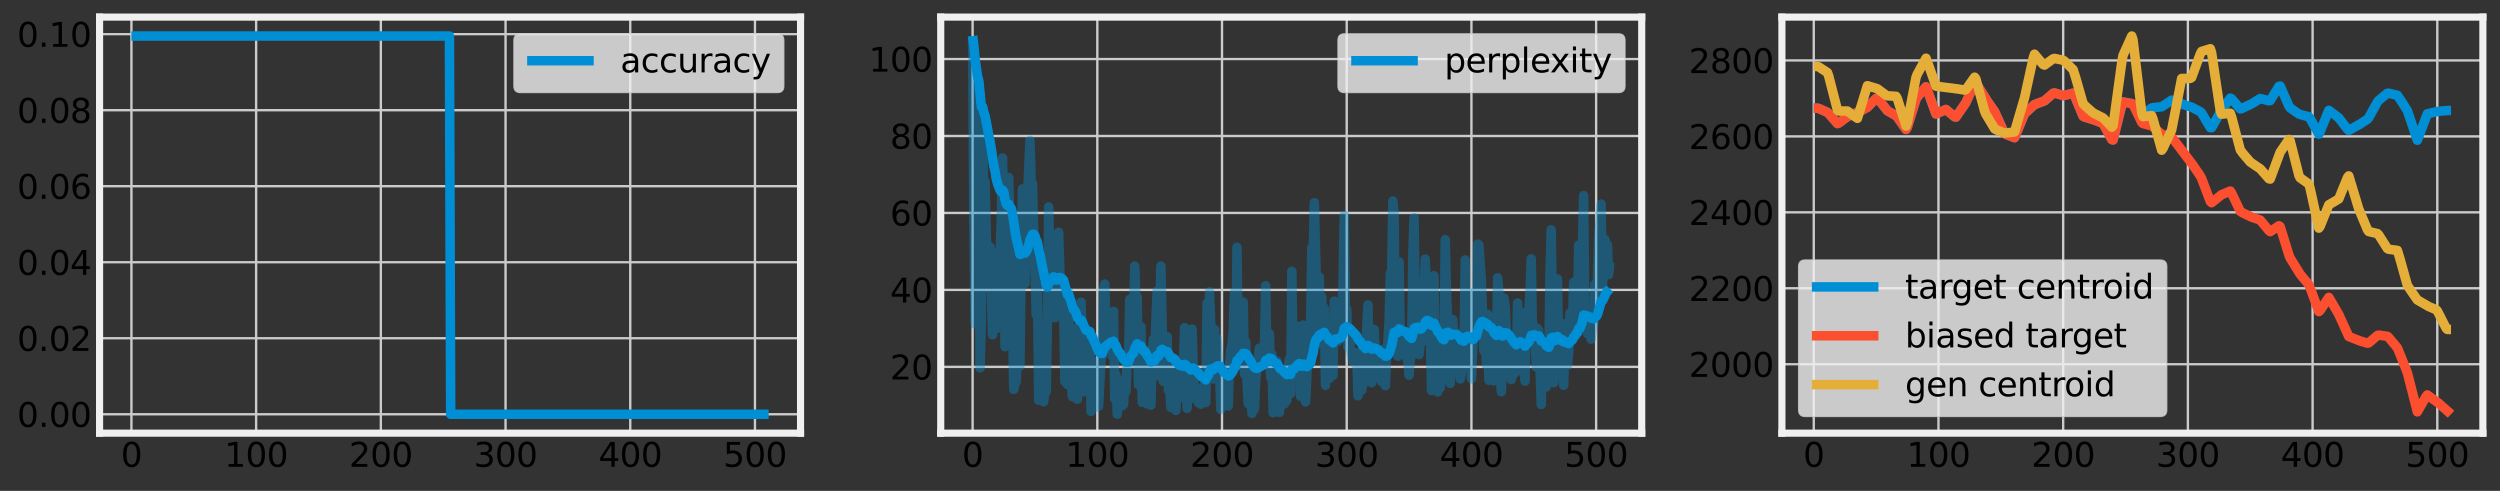 <?xml version="1.0" encoding="utf-8" standalone="no"?>
<!DOCTYPE svg PUBLIC "-//W3C//DTD SVG 1.1//EN"
  "http://www.w3.org/Graphics/SVG/1.1/DTD/svg11.dtd">
<svg xmlns:xlink="http://www.w3.org/1999/xlink" width="1051.312pt" height="206.409pt" viewBox="0 0 1051.312 206.409" xmlns="http://www.w3.org/2000/svg" version="1.1">
 <rect x="0" y="0" width="1051.312" height="206.409" fill="#333333" stroke="none"/>
 <defs>
  <style type="text/css">*{stroke-linejoin: round; stroke-linecap: butt}</style>
 </defs>
 <g id="figure_1">
  <g id="patch_1">
   <path d="M 0 206.409 
L 1051.312 206.409 
L 1051.312 0 
L 0 0 
L 0 206.409 
z
" style="fill: none"/>
  </g>
  <g id="axes_1">
   <g id="patch_2">
    <path d="M 41.872 182.16 
L 336.648 182.16 
L 336.648 7.2 
L 41.872 7.2 
L 41.872 182.16 
z
" style="fill: none"/>
   </g>
   <g id="matplotlib.axis_1">
    <g id="xtick_1">
     <g id="line2d_1">
      <path d="M 55.271 182.16 
L 55.271 7.2 
" clip-path="url(#p84004142cd)" style="fill: none; stroke: #cbcbcb"/>
     </g>
     <g id="line2d_2"/>
     <g id="text_1">
      <!-- 0 -->
      <g transform="translate(50.817 196.298) scale(0.14 -0.14)">
       <defs>
        <path id="DejaVuSans-30" d="M 2034 4250 
Q 1547 4250 1301 3770 
Q 1056 3291 1056 2328 
Q 1056 1369 1301 889 
Q 1547 409 2034 409 
Q 2525 409 2770 889 
Q 3016 1369 3016 2328 
Q 3016 3291 2770 3770 
Q 2525 4250 2034 4250 
z
M 2034 4750 
Q 2819 4750 3233 4129 
Q 3647 3509 3647 2328 
Q 3647 1150 3233 529 
Q 2819 -91 2034 -91 
Q 1250 -91 836 529 
Q 422 1150 422 2328 
Q 422 3509 836 4129 
Q 1250 4750 2034 4750 
z
" transform="scale(0.016)"/>
       </defs>
       <use xlink:href="#DejaVuSans-30"/>
      </g>
     </g>
    </g>
    <g id="xtick_2">
     <g id="line2d_3">
      <path d="M 107.713 182.16 
L 107.713 7.2 
" clip-path="url(#p84004142cd)" style="fill: none; stroke: #cbcbcb"/>
     </g>
     <g id="line2d_4"/>
     <g id="text_2">
      <!-- 100 -->
      <g transform="translate(94.352 196.298) scale(0.14 -0.14)">
       <defs>
        <path id="DejaVuSans-31" d="M 794 531 
L 1825 531 
L 1825 4091 
L 703 3866 
L 703 4441 
L 1819 4666 
L 2450 4666 
L 2450 531 
L 3481 531 
L 3481 0 
L 794 0 
L 794 531 
z
" transform="scale(0.016)"/>
       </defs>
       <use xlink:href="#DejaVuSans-31"/>
       <use xlink:href="#DejaVuSans-30" x="63.623"/>
       <use xlink:href="#DejaVuSans-30" x="127.246"/>
      </g>
     </g>
    </g>
    <g id="xtick_3">
     <g id="line2d_5">
      <path d="M 160.155 182.16 
L 160.155 7.2 
" clip-path="url(#p84004142cd)" style="fill: none; stroke: #cbcbcb"/>
     </g>
     <g id="line2d_6"/>
     <g id="text_3">
      <!-- 200 -->
      <g transform="translate(146.794 196.298) scale(0.14 -0.14)">
       <defs>
        <path id="DejaVuSans-32" d="M 1228 531 
L 3431 531 
L 3431 0 
L 469 0 
L 469 531 
Q 828 903 1448 1529 
Q 2069 2156 2228 2338 
Q 2531 2678 2651 2914 
Q 2772 3150 2772 3378 
Q 2772 3750 2511 3984 
Q 2250 4219 1831 4219 
Q 1534 4219 1204 4116 
Q 875 4013 500 3803 
L 500 4441 
Q 881 4594 1212 4672 
Q 1544 4750 1819 4750 
Q 2544 4750 2975 4387 
Q 3406 4025 3406 3419 
Q 3406 3131 3298 2873 
Q 3191 2616 2906 2266 
Q 2828 2175 2409 1742 
Q 1991 1309 1228 531 
z
" transform="scale(0.016)"/>
       </defs>
       <use xlink:href="#DejaVuSans-32"/>
       <use xlink:href="#DejaVuSans-30" x="63.623"/>
       <use xlink:href="#DejaVuSans-30" x="127.246"/>
      </g>
     </g>
    </g>
    <g id="xtick_4">
     <g id="line2d_7">
      <path d="M 212.597 182.16 
L 212.597 7.2 
" clip-path="url(#p84004142cd)" style="fill: none; stroke: #cbcbcb"/>
     </g>
     <g id="line2d_8"/>
     <g id="text_4">
      <!-- 300 -->
      <g transform="translate(199.236 196.298) scale(0.14 -0.14)">
       <defs>
        <path id="DejaVuSans-33" d="M 2597 2516 
Q 3050 2419 3304 2112 
Q 3559 1806 3559 1356 
Q 3559 666 3084 287 
Q 2609 -91 1734 -91 
Q 1441 -91 1130 -33 
Q 819 25 488 141 
L 488 750 
Q 750 597 1062 519 
Q 1375 441 1716 441 
Q 2309 441 2620 675 
Q 2931 909 2931 1356 
Q 2931 1769 2642 2001 
Q 2353 2234 1838 2234 
L 1294 2234 
L 1294 2753 
L 1863 2753 
Q 2328 2753 2575 2939 
Q 2822 3125 2822 3475 
Q 2822 3834 2567 4026 
Q 2313 4219 1838 4219 
Q 1578 4219 1281 4162 
Q 984 4106 628 3988 
L 628 4550 
Q 988 4650 1302 4700 
Q 1616 4750 1894 4750 
Q 2613 4750 3031 4423 
Q 3450 4097 3450 3541 
Q 3450 3153 3228 2886 
Q 3006 2619 2597 2516 
z
" transform="scale(0.016)"/>
       </defs>
       <use xlink:href="#DejaVuSans-33"/>
       <use xlink:href="#DejaVuSans-30" x="63.623"/>
       <use xlink:href="#DejaVuSans-30" x="127.246"/>
      </g>
     </g>
    </g>
    <g id="xtick_5">
     <g id="line2d_9">
      <path d="M 265.039 182.16 
L 265.039 7.2 
" clip-path="url(#p84004142cd)" style="fill: none; stroke: #cbcbcb"/>
     </g>
     <g id="line2d_10"/>
     <g id="text_5">
      <!-- 400 -->
      <g transform="translate(251.678 196.298) scale(0.14 -0.14)">
       <defs>
        <path id="DejaVuSans-34" d="M 2419 4116 
L 825 1625 
L 2419 1625 
L 2419 4116 
z
M 2253 4666 
L 3047 4666 
L 3047 1625 
L 3713 1625 
L 3713 1100 
L 3047 1100 
L 3047 0 
L 2419 0 
L 2419 1100 
L 313 1100 
L 313 1709 
L 2253 4666 
z
" transform="scale(0.016)"/>
       </defs>
       <use xlink:href="#DejaVuSans-34"/>
       <use xlink:href="#DejaVuSans-30" x="63.623"/>
       <use xlink:href="#DejaVuSans-30" x="127.246"/>
      </g>
     </g>
    </g>
    <g id="xtick_6">
     <g id="line2d_11">
      <path d="M 317.481 182.16 
L 317.481 7.2 
" clip-path="url(#p84004142cd)" style="fill: none; stroke: #cbcbcb"/>
     </g>
     <g id="line2d_12"/>
     <g id="text_6">
      <!-- 500 -->
      <g transform="translate(304.12 196.298) scale(0.14 -0.14)">
       <defs>
        <path id="DejaVuSans-35" d="M 691 4666 
L 3169 4666 
L 3169 4134 
L 1269 4134 
L 1269 2991 
Q 1406 3038 1543 3061 
Q 1681 3084 1819 3084 
Q 2600 3084 3056 2656 
Q 3513 2228 3513 1497 
Q 3513 744 3044 326 
Q 2575 -91 1722 -91 
Q 1428 -91 1123 -41 
Q 819 9 494 109 
L 494 744 
Q 775 591 1075 516 
Q 1375 441 1709 441 
Q 2250 441 2565 725 
Q 2881 1009 2881 1497 
Q 2881 1984 2565 2268 
Q 2250 2553 1709 2553 
Q 1456 2553 1204 2497 
Q 953 2441 691 2322 
L 691 4666 
z
" transform="scale(0.016)"/>
       </defs>
       <use xlink:href="#DejaVuSans-35"/>
       <use xlink:href="#DejaVuSans-30" x="63.623"/>
       <use xlink:href="#DejaVuSans-30" x="127.246"/>
      </g>
     </g>
    </g>
   </g>
   <g id="matplotlib.axis_2">
    <g id="ytick_1">
     <g id="line2d_13">
      <path d="M 41.872 174.207 
L 336.648 174.207 
" clip-path="url(#p84004142cd)" style="fill: none; stroke: #cbcbcb"/>
     </g>
     <g id="line2d_14"/>
     <g id="text_7">
      <!-- 0.00 -->
      <g transform="translate(7.2 179.526) scale(0.14 -0.14)">
       <defs>
        <path id="DejaVuSans-2e" d="M 684 794 
L 1344 794 
L 1344 0 
L 684 0 
L 684 794 
z
" transform="scale(0.016)"/>
       </defs>
       <use xlink:href="#DejaVuSans-30"/>
       <use xlink:href="#DejaVuSans-2e" x="63.623"/>
       <use xlink:href="#DejaVuSans-30" x="95.41"/>
       <use xlink:href="#DejaVuSans-30" x="159.033"/>
      </g>
     </g>
    </g>
    <g id="ytick_2">
     <g id="line2d_15">
      <path d="M 41.872 142.24 
L 336.648 142.24 
" clip-path="url(#p84004142cd)" style="fill: none; stroke: #cbcbcb"/>
     </g>
     <g id="line2d_16"/>
     <g id="text_8">
      <!-- 0.02 -->
      <g transform="translate(7.2 147.559) scale(0.14 -0.14)">
       <use xlink:href="#DejaVuSans-30"/>
       <use xlink:href="#DejaVuSans-2e" x="63.623"/>
       <use xlink:href="#DejaVuSans-30" x="95.41"/>
       <use xlink:href="#DejaVuSans-32" x="159.033"/>
      </g>
     </g>
    </g>
    <g id="ytick_3">
     <g id="line2d_17">
      <path d="M 41.872 110.272 
L 336.648 110.272 
" clip-path="url(#p84004142cd)" style="fill: none; stroke: #cbcbcb"/>
     </g>
     <g id="line2d_18"/>
     <g id="text_9">
      <!-- 0.04 -->
      <g transform="translate(7.2 115.591) scale(0.14 -0.14)">
       <use xlink:href="#DejaVuSans-30"/>
       <use xlink:href="#DejaVuSans-2e" x="63.623"/>
       <use xlink:href="#DejaVuSans-30" x="95.41"/>
       <use xlink:href="#DejaVuSans-34" x="159.033"/>
      </g>
     </g>
    </g>
    <g id="ytick_4">
     <g id="line2d_19">
      <path d="M 41.872 78.304 
L 336.648 78.304 
" clip-path="url(#p84004142cd)" style="fill: none; stroke: #cbcbcb"/>
     </g>
     <g id="line2d_20"/>
     <g id="text_10">
      <!-- 0.06 -->
      <g transform="translate(7.2 83.623) scale(0.14 -0.14)">
       <defs>
        <path id="DejaVuSans-36" d="M 2113 2584 
Q 1688 2584 1439 2293 
Q 1191 2003 1191 1497 
Q 1191 994 1439 701 
Q 1688 409 2113 409 
Q 2538 409 2786 701 
Q 3034 994 3034 1497 
Q 3034 2003 2786 2293 
Q 2538 2584 2113 2584 
z
M 3366 4563 
L 3366 3988 
Q 3128 4100 2886 4159 
Q 2644 4219 2406 4219 
Q 1781 4219 1451 3797 
Q 1122 3375 1075 2522 
Q 1259 2794 1537 2939 
Q 1816 3084 2150 3084 
Q 2853 3084 3261 2657 
Q 3669 2231 3669 1497 
Q 3669 778 3244 343 
Q 2819 -91 2113 -91 
Q 1303 -91 875 529 
Q 447 1150 447 2328 
Q 447 3434 972 4092 
Q 1497 4750 2381 4750 
Q 2619 4750 2861 4703 
Q 3103 4656 3366 4563 
z
" transform="scale(0.016)"/>
       </defs>
       <use xlink:href="#DejaVuSans-30"/>
       <use xlink:href="#DejaVuSans-2e" x="63.623"/>
       <use xlink:href="#DejaVuSans-30" x="95.41"/>
       <use xlink:href="#DejaVuSans-36" x="159.033"/>
      </g>
     </g>
    </g>
    <g id="ytick_5">
     <g id="line2d_21">
      <path d="M 41.872 46.337 
L 336.648 46.337 
" clip-path="url(#p84004142cd)" style="fill: none; stroke: #cbcbcb"/>
     </g>
     <g id="line2d_22"/>
     <g id="text_11">
      <!-- 0.08 -->
      <g transform="translate(7.2 51.656) scale(0.14 -0.14)">
       <defs>
        <path id="DejaVuSans-38" d="M 2034 2216 
Q 1584 2216 1326 1975 
Q 1069 1734 1069 1313 
Q 1069 891 1326 650 
Q 1584 409 2034 409 
Q 2484 409 2743 651 
Q 3003 894 3003 1313 
Q 3003 1734 2745 1975 
Q 2488 2216 2034 2216 
z
M 1403 2484 
Q 997 2584 770 2862 
Q 544 3141 544 3541 
Q 544 4100 942 4425 
Q 1341 4750 2034 4750 
Q 2731 4750 3128 4425 
Q 3525 4100 3525 3541 
Q 3525 3141 3298 2862 
Q 3072 2584 2669 2484 
Q 3125 2378 3379 2068 
Q 3634 1759 3634 1313 
Q 3634 634 3220 271 
Q 2806 -91 2034 -91 
Q 1263 -91 848 271 
Q 434 634 434 1313 
Q 434 1759 690 2068 
Q 947 2378 1403 2484 
z
M 1172 3481 
Q 1172 3119 1398 2916 
Q 1625 2713 2034 2713 
Q 2441 2713 2670 2916 
Q 2900 3119 2900 3481 
Q 2900 3844 2670 4047 
Q 2441 4250 2034 4250 
Q 1625 4250 1398 4047 
Q 1172 3844 1172 3481 
z
" transform="scale(0.016)"/>
       </defs>
       <use xlink:href="#DejaVuSans-30"/>
       <use xlink:href="#DejaVuSans-2e" x="63.623"/>
       <use xlink:href="#DejaVuSans-30" x="95.41"/>
       <use xlink:href="#DejaVuSans-38" x="159.033"/>
      </g>
     </g>
    </g>
    <g id="ytick_6">
     <g id="line2d_23">
      <path d="M 41.872 14.369 
L 336.648 14.369 
" clip-path="url(#p84004142cd)" style="fill: none; stroke: #cbcbcb"/>
     </g>
     <g id="line2d_24"/>
     <g id="text_12">
      <!-- 0.10 -->
      <g transform="translate(7.2 19.688) scale(0.14 -0.14)">
       <use xlink:href="#DejaVuSans-30"/>
       <use xlink:href="#DejaVuSans-2e" x="63.623"/>
       <use xlink:href="#DejaVuSans-31" x="95.41"/>
       <use xlink:href="#DejaVuSans-30" x="159.033"/>
      </g>
     </g>
    </g>
   </g>
   <g id="line2d_25">
    <path d="M 55.271 15.153 
L 188.998 15.153 
L 189.522 174.207 
L 323.249 174.207 
L 323.249 174.207 
" clip-path="url(#p84004142cd)" style="fill: none; stroke: #008fd5; stroke-width: 4"/>
   </g>
   <g id="patch_3">
    <path d="M 41.872 182.16 
L 41.872 7.2 
" style="fill: none; stroke: #f0f0f0; stroke-width: 3; stroke-linejoin: miter; stroke-linecap: square"/>
   </g>
   <g id="patch_4">
    <path d="M 336.648 182.16 
L 336.648 7.2 
" style="fill: none; stroke: #f0f0f0; stroke-width: 3; stroke-linejoin: miter; stroke-linecap: square"/>
   </g>
   <g id="patch_5">
    <path d="M 41.872 182.16 
L 336.648 182.16 
" style="fill: none; stroke: #f0f0f0; stroke-width: 3; stroke-linejoin: miter; stroke-linecap: square"/>
   </g>
   <g id="patch_6">
    <path d="M 41.872 7.2 
L 336.648 7.2 
" style="fill: none; stroke: #f0f0f0; stroke-width: 3; stroke-linejoin: miter; stroke-linecap: square"/>
   </g>
   <g id="legend_1">
    <g id="patch_7">
     <path d="M 218.882 38.949 
L 326.848 38.949 
Q 329.648 38.949 329.648 36.149 
L 329.648 17 
Q 329.648 14.2 326.848 14.2 
L 218.882 14.2 
Q 216.082 14.2 216.082 17 
L 216.082 36.149 
Q 216.082 38.949 218.882 38.949 
z
" style="fill: #f0f0f0; opacity: 0.8; stroke: #cccccc; stroke-width: 0.5; stroke-linejoin: miter"/>
    </g>
    <g id="line2d_26">
     <path d="M 221.682 25.538 
L 235.682 25.538 
L 249.682 25.538 
" style="fill: none; stroke: #008fd5; stroke-width: 4"/>
    </g>
    <g id="text_13">
     <!-- accuracy -->
     <g transform="translate(260.882 30.438) scale(0.14 -0.14)">
      <defs>
       <path id="DejaVuSans-61" d="M 2194 1759 
Q 1497 1759 1228 1600 
Q 959 1441 959 1056 
Q 959 750 1161 570 
Q 1363 391 1709 391 
Q 2188 391 2477 730 
Q 2766 1069 2766 1631 
L 2766 1759 
L 2194 1759 
z
M 3341 1997 
L 3341 0 
L 2766 0 
L 2766 531 
Q 2569 213 2275 61 
Q 1981 -91 1556 -91 
Q 1019 -91 701 211 
Q 384 513 384 1019 
Q 384 1609 779 1909 
Q 1175 2209 1959 2209 
L 2766 2209 
L 2766 2266 
Q 2766 2663 2505 2880 
Q 2244 3097 1772 3097 
Q 1472 3097 1187 3025 
Q 903 2953 641 2809 
L 641 3341 
Q 956 3463 1253 3523 
Q 1550 3584 1831 3584 
Q 2591 3584 2966 3190 
Q 3341 2797 3341 1997 
z
" transform="scale(0.016)"/>
       <path id="DejaVuSans-63" d="M 3122 3366 
L 3122 2828 
Q 2878 2963 2633 3030 
Q 2388 3097 2138 3097 
Q 1578 3097 1268 2742 
Q 959 2388 959 1747 
Q 959 1106 1268 751 
Q 1578 397 2138 397 
Q 2388 397 2633 464 
Q 2878 531 3122 666 
L 3122 134 
Q 2881 22 2623 -34 
Q 2366 -91 2075 -91 
Q 1284 -91 818 406 
Q 353 903 353 1747 
Q 353 2603 823 3093 
Q 1294 3584 2113 3584 
Q 2378 3584 2631 3529 
Q 2884 3475 3122 3366 
z
" transform="scale(0.016)"/>
       <path id="DejaVuSans-75" d="M 544 1381 
L 544 3500 
L 1119 3500 
L 1119 1403 
Q 1119 906 1312 657 
Q 1506 409 1894 409 
Q 2359 409 2629 706 
Q 2900 1003 2900 1516 
L 2900 3500 
L 3475 3500 
L 3475 0 
L 2900 0 
L 2900 538 
Q 2691 219 2414 64 
Q 2138 -91 1772 -91 
Q 1169 -91 856 284 
Q 544 659 544 1381 
z
M 1991 3584 
L 1991 3584 
z
" transform="scale(0.016)"/>
       <path id="DejaVuSans-72" d="M 2631 2963 
Q 2534 3019 2420 3045 
Q 2306 3072 2169 3072 
Q 1681 3072 1420 2755 
Q 1159 2438 1159 1844 
L 1159 0 
L 581 0 
L 581 3500 
L 1159 3500 
L 1159 2956 
Q 1341 3275 1631 3429 
Q 1922 3584 2338 3584 
Q 2397 3584 2469 3576 
Q 2541 3569 2628 3553 
L 2631 2963 
z
" transform="scale(0.016)"/>
       <path id="DejaVuSans-79" d="M 2059 -325 
Q 1816 -950 1584 -1140 
Q 1353 -1331 966 -1331 
L 506 -1331 
L 506 -850 
L 844 -850 
Q 1081 -850 1212 -737 
Q 1344 -625 1503 -206 
L 1606 56 
L 191 3500 
L 800 3500 
L 1894 763 
L 2988 3500 
L 3597 3500 
L 2059 -325 
z
" transform="scale(0.016)"/>
      </defs>
      <use xlink:href="#DejaVuSans-61"/>
      <use xlink:href="#DejaVuSans-63" x="61.279"/>
      <use xlink:href="#DejaVuSans-63" x="116.26"/>
      <use xlink:href="#DejaVuSans-75" x="171.24"/>
      <use xlink:href="#DejaVuSans-72" x="234.619"/>
      <use xlink:href="#DejaVuSans-61" x="275.732"/>
      <use xlink:href="#DejaVuSans-63" x="337.012"/>
      <use xlink:href="#DejaVuSans-79" x="391.992"/>
     </g>
    </g>
   </g>
  </g>
  <g id="axes_2">
   <g id="patch_8">
    <path d="M 395.604 182.16 
L 690.38 182.16 
L 690.38 7.2 
L 395.604 7.2 
L 395.604 182.16 
z
" style="fill: none"/>
   </g>
   <g id="matplotlib.axis_3">
    <g id="xtick_7">
     <g id="line2d_27">
      <path d="M 409.003 182.16 
L 409.003 7.2 
" clip-path="url(#pd3a7d3ebd9)" style="fill: none; stroke: #cbcbcb"/>
     </g>
     <g id="line2d_28"/>
     <g id="text_14">
      <!-- 0 -->
      <g transform="translate(404.549 196.298) scale(0.14 -0.14)">
       <use xlink:href="#DejaVuSans-30"/>
      </g>
     </g>
    </g>
    <g id="xtick_8">
     <g id="line2d_29">
      <path d="M 461.445 182.16 
L 461.445 7.2 
" clip-path="url(#pd3a7d3ebd9)" style="fill: none; stroke: #cbcbcb"/>
     </g>
     <g id="line2d_30"/>
     <g id="text_15">
      <!-- 100 -->
      <g transform="translate(448.083 196.298) scale(0.14 -0.14)">
       <use xlink:href="#DejaVuSans-31"/>
       <use xlink:href="#DejaVuSans-30" x="63.623"/>
       <use xlink:href="#DejaVuSans-30" x="127.246"/>
      </g>
     </g>
    </g>
    <g id="xtick_9">
     <g id="line2d_31">
      <path d="M 513.887 182.16 
L 513.887 7.2 
" clip-path="url(#pd3a7d3ebd9)" style="fill: none; stroke: #cbcbcb"/>
     </g>
     <g id="line2d_32"/>
     <g id="text_16">
      <!-- 200 -->
      <g transform="translate(500.525 196.298) scale(0.14 -0.14)">
       <use xlink:href="#DejaVuSans-32"/>
       <use xlink:href="#DejaVuSans-30" x="63.623"/>
       <use xlink:href="#DejaVuSans-30" x="127.246"/>
      </g>
     </g>
    </g>
    <g id="xtick_10">
     <g id="line2d_33">
      <path d="M 566.329 182.16 
L 566.329 7.2 
" clip-path="url(#pd3a7d3ebd9)" style="fill: none; stroke: #cbcbcb"/>
     </g>
     <g id="line2d_34"/>
     <g id="text_17">
      <!-- 300 -->
      <g transform="translate(552.967 196.298) scale(0.14 -0.14)">
       <use xlink:href="#DejaVuSans-33"/>
       <use xlink:href="#DejaVuSans-30" x="63.623"/>
       <use xlink:href="#DejaVuSans-30" x="127.246"/>
      </g>
     </g>
    </g>
    <g id="xtick_11">
     <g id="line2d_35">
      <path d="M 618.771 182.16 
L 618.771 7.2 
" clip-path="url(#pd3a7d3ebd9)" style="fill: none; stroke: #cbcbcb"/>
     </g>
     <g id="line2d_36"/>
     <g id="text_18">
      <!-- 400 -->
      <g transform="translate(605.409 196.298) scale(0.14 -0.14)">
       <use xlink:href="#DejaVuSans-34"/>
       <use xlink:href="#DejaVuSans-30" x="63.623"/>
       <use xlink:href="#DejaVuSans-30" x="127.246"/>
      </g>
     </g>
    </g>
    <g id="xtick_12">
     <g id="line2d_37">
      <path d="M 671.213 182.16 
L 671.213 7.2 
" clip-path="url(#pd3a7d3ebd9)" style="fill: none; stroke: #cbcbcb"/>
     </g>
     <g id="line2d_38"/>
     <g id="text_19">
      <!-- 500 -->
      <g transform="translate(657.851 196.298) scale(0.14 -0.14)">
       <use xlink:href="#DejaVuSans-35"/>
       <use xlink:href="#DejaVuSans-30" x="63.623"/>
       <use xlink:href="#DejaVuSans-30" x="127.246"/>
      </g>
     </g>
    </g>
   </g>
   <g id="matplotlib.axis_4">
    <g id="ytick_7">
     <g id="line2d_39">
      <path d="M 395.604 154.269 
L 690.38 154.269 
" clip-path="url(#pd3a7d3ebd9)" style="fill: none; stroke: #cbcbcb"/>
     </g>
     <g id="line2d_40"/>
     <g id="text_20">
      <!-- 20 -->
      <g transform="translate(374.289 159.588) scale(0.14 -0.14)">
       <use xlink:href="#DejaVuSans-32"/>
       <use xlink:href="#DejaVuSans-30" x="63.623"/>
      </g>
     </g>
    </g>
    <g id="ytick_8">
     <g id="line2d_41">
      <path d="M 395.604 121.909 
L 690.38 121.909 
" clip-path="url(#pd3a7d3ebd9)" style="fill: none; stroke: #cbcbcb"/>
     </g>
     <g id="line2d_42"/>
     <g id="text_21">
      <!-- 40 -->
      <g transform="translate(374.289 127.228) scale(0.14 -0.14)">
       <use xlink:href="#DejaVuSans-34"/>
       <use xlink:href="#DejaVuSans-30" x="63.623"/>
      </g>
     </g>
    </g>
    <g id="ytick_9">
     <g id="line2d_43">
      <path d="M 395.604 89.549 
L 690.38 89.549 
" clip-path="url(#pd3a7d3ebd9)" style="fill: none; stroke: #cbcbcb"/>
     </g>
     <g id="line2d_44"/>
     <g id="text_22">
      <!-- 60 -->
      <g transform="translate(374.289 94.868) scale(0.14 -0.14)">
       <use xlink:href="#DejaVuSans-36"/>
       <use xlink:href="#DejaVuSans-30" x="63.623"/>
      </g>
     </g>
    </g>
    <g id="ytick_10">
     <g id="line2d_45">
      <path d="M 395.604 57.189 
L 690.38 57.189 
" clip-path="url(#pd3a7d3ebd9)" style="fill: none; stroke: #cbcbcb"/>
     </g>
     <g id="line2d_46"/>
     <g id="text_23">
      <!-- 80 -->
      <g transform="translate(374.289 62.508) scale(0.14 -0.14)">
       <use xlink:href="#DejaVuSans-38"/>
       <use xlink:href="#DejaVuSans-30" x="63.623"/>
      </g>
     </g>
    </g>
    <g id="ytick_11">
     <g id="line2d_47">
      <path d="M 395.604 24.829 
L 690.38 24.829 
" clip-path="url(#pd3a7d3ebd9)" style="fill: none; stroke: #cbcbcb"/>
     </g>
     <g id="line2d_48"/>
     <g id="text_24">
      <!-- 100 -->
      <g transform="translate(365.381 30.148) scale(0.14 -0.14)">
       <use xlink:href="#DejaVuSans-31"/>
       <use xlink:href="#DejaVuSans-30" x="63.623"/>
       <use xlink:href="#DejaVuSans-30" x="127.246"/>
      </g>
     </g>
    </g>
   </g>
   <g id="line2d_49">
    <path d="M 409.003 15.153 
L 409.527 94.91 
L 410.051 136.239 
L 410.576 95.571 
L 411.1 100.496 
L 411.625 71.548 
L 412.149 154.681 
L 412.674 135.205 
L 413.198 45.317 
L 413.722 92.483 
L 414.247 76.476 
L 414.771 99.445 
L 415.296 109.029 
L 415.82 115.018 
L 416.344 103.823 
L 417.393 140.79 
L 417.918 130.855 
L 418.442 113.494 
L 418.967 138.245 
L 419.491 113.659 
L 420.015 105.762 
L 420.54 106.431 
L 421.064 92.472 
L 421.589 66.466 
L 422.113 93.257 
L 422.637 145.803 
L 424.211 74.671 
L 424.735 107.36 
L 425.26 101.42 
L 426.308 163.76 
L 426.833 161.075 
L 427.357 160.534 
L 427.882 140.996 
L 428.406 148.698 
L 428.931 153.91 
L 429.455 104.034 
L 429.979 79.442 
L 430.504 111.489 
L 431.028 119.201 
L 431.553 95.604 
L 433.126 59.037 
L 433.65 77.081 
L 434.175 77.041 
L 434.699 96.945 
L 435.224 112.598 
L 435.748 132.525 
L 436.272 119.818 
L 436.797 168.257 
L 437.321 143.879 
L 437.846 158.664 
L 438.37 162.246 
L 438.895 168.969 
L 439.419 163.962 
L 439.943 164.729 
L 440.468 135.628 
L 440.992 87.028 
L 441.517 109.755 
L 442.041 101.434 
L 442.565 104.059 
L 443.09 105.284 
L 443.614 133.59 
L 444.139 127.138 
L 444.663 117.432 
L 445.188 97.662 
L 445.712 114.949 
L 446.236 121.052 
L 447.285 129.003 
L 447.81 160.42 
L 448.334 157.342 
L 448.858 161.668 
L 449.383 122.831 
L 449.907 152.278 
L 450.432 158.241 
L 450.956 166.819 
L 451.481 155.782 
L 452.005 138.206 
L 453.054 167.877 
L 453.578 149.697 
L 454.103 147.613 
L 454.627 127.081 
L 455.152 148.154 
L 455.676 164.759 
L 456.2 157.496 
L 456.725 160.84 
L 457.249 139.114 
L 457.774 146.145 
L 458.298 141.891 
L 458.822 173.007 
L 459.347 151.472 
L 459.871 166.572 
L 460.396 166.27 
L 461.445 171.115 
L 461.969 170.818 
L 463.018 151.446 
L 463.542 149.144 
L 464.067 121.576 
L 464.591 119.454 
L 465.116 139.652 
L 465.64 135.598 
L 466.164 135.46 
L 466.689 142.477 
L 467.213 131.75 
L 467.738 149.842 
L 468.262 130.973 
L 468.786 167.773 
L 469.311 157.633 
L 469.835 174.207 
L 470.36 165.982 
L 470.884 162.145 
L 471.409 160.573 
L 471.933 170.638 
L 472.457 170.116 
L 472.982 159.532 
L 473.506 164.67 
L 474.031 150.066 
L 474.555 153.845 
L 475.079 125.972 
L 475.604 125.585 
L 476.128 136.859 
L 476.653 138.688 
L 477.177 111.901 
L 477.702 125.709 
L 478.226 125.012 
L 478.75 161.85 
L 479.275 154.672 
L 479.799 137.414 
L 480.324 169.221 
L 480.848 166.33 
L 481.373 147.167 
L 481.897 164.631 
L 482.421 169.862 
L 482.946 163.089 
L 483.47 169.826 
L 483.995 170.411 
L 484.519 149.399 
L 485.043 142.661 
L 485.568 154.262 
L 486.092 134.184 
L 486.617 122.342 
L 487.141 158.087 
L 488.19 111.925 
L 489.239 160.387 
L 489.763 146.559 
L 490.288 159.415 
L 490.812 141.585 
L 491.337 164.043 
L 491.861 162.778 
L 492.385 171.335 
L 492.91 150.73 
L 493.434 157.126 
L 493.959 155.903 
L 494.483 172.598 
L 495.007 158.536 
L 495.532 167.503 
L 496.056 162.829 
L 496.581 155.668 
L 497.105 157.805 
L 497.63 155.465 
L 498.154 137.786 
L 498.678 158.36 
L 499.203 171.681 
L 499.727 159.035 
L 500.252 161.731 
L 500.776 167.561 
L 501.3 138.371 
L 501.825 155.715 
L 502.349 166.606 
L 502.874 164.437 
L 503.398 164.817 
L 503.923 169.259 
L 504.447 168.983 
L 504.971 169.988 
L 505.496 167.229 
L 506.02 162.436 
L 506.545 167.48 
L 507.069 169.264 
L 507.594 127.442 
L 508.118 154.114 
L 508.642 122.698 
L 509.167 136.95 
L 509.691 156.411 
L 510.216 159.364 
L 510.74 138.519 
L 511.264 154.123 
L 511.789 142.364 
L 512.313 150.985 
L 512.838 154.484 
L 513.362 172.122 
L 513.887 169.5 
L 514.411 168.639 
L 514.935 167.472 
L 515.46 160.228 
L 515.984 167.864 
L 516.509 170.697 
L 517.033 153.345 
L 517.558 147.229 
L 518.082 145.04 
L 518.606 139.537 
L 519.131 122.914 
L 519.655 153.039 
L 520.18 103.974 
L 520.704 147.964 
L 521.228 131.363 
L 521.753 138.23 
L 522.277 146.707 
L 522.802 127.011 
L 523.326 157.299 
L 523.851 143.745 
L 524.375 159.132 
L 524.899 169.679 
L 525.424 168.123 
L 525.948 164.685 
L 526.473 173.877 
L 526.997 167.601 
L 527.521 172.107 
L 528.046 159.756 
L 529.619 146.425 
L 530.144 150.78 
L 530.668 147.598 
L 531.192 147.982 
L 531.717 147.311 
L 532.241 120.144 
L 532.766 151.063 
L 533.29 142.857 
L 533.815 140.387 
L 534.339 158.695 
L 534.863 148.979 
L 535.388 173.571 
L 535.912 156.837 
L 536.437 164.641 
L 536.961 151.842 
L 537.485 168.529 
L 538.01 173.437 
L 538.534 167.045 
L 539.059 158.225 
L 539.583 165.307 
L 540.108 169.821 
L 540.632 164.038 
L 541.156 168.465 
L 541.681 154.56 
L 542.205 150.939 
L 542.73 165.481 
L 543.254 114.11 
L 543.779 152.01 
L 544.303 154.596 
L 545.352 137.139 
L 545.876 141.639 
L 546.401 147.847 
L 546.925 166.664 
L 547.449 162.452 
L 547.974 136.691 
L 549.023 168.98 
L 549.547 158.699 
L 550.072 139.563 
L 550.596 151.535 
L 551.12 140.12 
L 551.645 104.159 
L 552.169 113.49 
L 552.694 85.217 
L 553.742 125.437 
L 554.267 138.223 
L 554.791 116.492 
L 555.316 144.533 
L 555.84 124.787 
L 556.365 141.817 
L 556.889 129.562 
L 557.413 162.042 
L 557.938 149.115 
L 558.462 159.016 
L 558.987 159.174 
L 559.511 148.249 
L 560.036 146.749 
L 560.56 157.854 
L 561.084 126.632 
L 561.609 128.285 
L 562.133 141.849 
L 562.658 143.539 
L 563.182 133.163 
L 563.706 141.346 
L 564.231 132.701 
L 564.755 120.032 
L 565.28 90.602 
L 565.804 132.455 
L 566.329 130.141 
L 566.853 145.962 
L 567.377 142.641 
L 568.426 149.88 
L 568.951 152.21 
L 569.475 152.139 
L 570 152.202 
L 570.524 148.322 
L 571.048 166.441 
L 572.097 149.999 
L 572.622 164.109 
L 573.146 161.476 
L 573.67 152.131 
L 574.195 159.844 
L 574.719 138.906 
L 575.244 128.217 
L 575.768 150.211 
L 576.293 156.783 
L 576.817 160.951 
L 577.341 145.273 
L 577.866 138.519 
L 578.39 149.029 
L 578.915 150.644 
L 579.439 156.724 
L 579.963 152.3 
L 580.488 159.141 
L 581.012 160.479 
L 581.537 146.907 
L 582.061 159.709 
L 582.586 162.173 
L 583.11 148.911 
L 583.634 143.969 
L 584.159 134.69 
L 584.683 114.803 
L 585.208 115.931 
L 585.732 84.537 
L 586.257 90.025 
L 586.781 140.905 
L 587.305 128.873 
L 587.83 149.8 
L 588.354 110.168 
L 588.879 142.431 
L 589.403 144.768 
L 589.927 144.941 
L 590.452 141.836 
L 590.976 143.287 
L 591.501 150.457 
L 592.025 151.868 
L 592.55 157.79 
L 593.074 151.096 
L 593.598 149.114 
L 594.123 107.209 
L 594.647 91.545 
L 595.172 130.999 
L 595.696 139.665 
L 596.221 132.083 
L 596.745 149.117 
L 597.269 144.115 
L 598.318 123.394 
L 598.843 123.322 
L 599.367 108.974 
L 599.891 125.094 
L 600.416 132.934 
L 600.94 144.039 
L 601.465 138.625 
L 601.989 164.228 
L 603.038 115.93 
L 603.562 157.481 
L 604.611 164.806 
L 605.136 142.71 
L 605.66 163.099 
L 606.184 156.935 
L 606.709 159.632 
L 607.233 148.564 
L 607.758 100.79 
L 608.282 123.349 
L 609.855 161.211 
L 610.38 137.971 
L 610.904 134.316 
L 611.429 142.402 
L 611.953 139.798 
L 612.478 142.031 
L 613.002 147.531 
L 613.526 150.31 
L 614.051 159.349 
L 614.575 156.736 
L 615.1 144.489 
L 615.624 149.504 
L 616.148 109.289 
L 616.673 144.053 
L 617.197 131.973 
L 617.722 143.564 
L 618.246 145.981 
L 618.771 159.257 
L 620.344 122.567 
L 620.868 138.201 
L 621.393 102.668 
L 621.917 103.062 
L 622.966 118.39 
L 624.015 147.549 
L 624.539 133.652 
L 625.064 153.464 
L 625.588 132.227 
L 626.112 159.925 
L 626.637 140.551 
L 627.161 138.062 
L 627.686 158.869 
L 628.21 160.19 
L 629.259 149.994 
L 629.783 116.808 
L 630.308 122.757 
L 630.832 152.864 
L 631.357 164.757 
L 631.881 149.011 
L 632.405 125.318 
L 632.93 128.614 
L 633.454 140.087 
L 634.503 150.95 
L 635.552 159.635 
L 636.076 156.883 
L 636.601 157.231 
L 637.125 156.71 
L 637.65 154.797 
L 638.174 127.434 
L 638.699 146.659 
L 639.223 133.416 
L 639.747 149.537 
L 640.272 148.88 
L 640.796 155.298 
L 641.321 160.252 
L 641.845 130.976 
L 642.369 136.779 
L 642.894 131.369 
L 643.418 122.31 
L 643.943 108.882 
L 644.467 142.459 
L 644.992 136.754 
L 645.516 140.614 
L 646.04 154.352 
L 646.565 138.174 
L 647.089 139.093 
L 648.138 170.086 
L 648.663 144.917 
L 649.187 149.987 
L 650.236 162.757 
L 650.76 153.224 
L 651.285 152.506 
L 651.809 114.731 
L 652.333 96.639 
L 652.858 136.12 
L 653.382 160.956 
L 653.907 152.529 
L 654.956 117.285 
L 655.48 149.675 
L 656.529 157.129 
L 657.053 136.012 
L 657.578 162.028 
L 658.102 140.706 
L 659.151 153.7 
L 659.675 148.219 
L 660.2 131.632 
L 660.724 131.683 
L 661.249 136.77 
L 661.773 118.632 
L 662.297 133.693 
L 662.822 120.076 
L 663.346 134.132 
L 663.871 103.116 
L 664.395 138.014 
L 664.92 112.574 
L 665.444 103.306 
L 665.968 82.235 
L 666.493 136.295 
L 667.017 132.413 
L 667.542 140.242 
L 668.066 134.34 
L 668.59 136.923 
L 669.115 142.642 
L 669.639 136.616 
L 670.164 136.564 
L 670.688 119.647 
L 671.213 128.165 
L 671.737 117.947 
L 672.261 100.392 
L 672.786 93.814 
L 673.31 85.81 
L 673.835 122.781 
L 674.359 107.122 
L 674.884 100.744 
L 675.408 105.506 
L 675.932 102.907 
L 676.457 115.503 
L 676.981 110.269 
L 676.981 110.269 
" clip-path="url(#pd3a7d3ebd9)" style="fill: none; stroke: #008fd5; stroke-opacity: 0.4; stroke-width: 4"/>
   </g>
   <g id="line2d_50">
    <path d="M 409.003 15.153 
L 409.527 19.141 
L 410.051 24.996 
L 411.1 32.123 
L 411.625 34.094 
L 412.674 44.878 
L 413.198 44.9 
L 413.722 47.279 
L 414.247 48.739 
L 415.296 54.162 
L 415.82 57.204 
L 416.344 59.535 
L 416.869 62.669 
L 417.918 69.789 
L 418.442 71.975 
L 418.967 75.288 
L 419.491 77.207 
L 420.54 80.024 
L 421.064 80.647 
L 421.589 79.938 
L 422.113 80.604 
L 422.637 83.864 
L 423.162 85.824 
L 423.686 86.468 
L 424.211 85.878 
L 424.735 86.952 
L 425.26 87.676 
L 425.784 89.915 
L 426.833 96.981 
L 427.357 100.158 
L 428.406 104.525 
L 428.931 106.994 
L 429.455 106.846 
L 429.979 105.476 
L 430.504 105.777 
L 431.028 106.448 
L 431.553 105.906 
L 432.077 104.791 
L 432.601 103.087 
L 433.126 100.885 
L 434.175 98.562 
L 434.699 98.481 
L 435.224 99.187 
L 435.748 100.854 
L 436.272 101.802 
L 436.797 105.125 
L 437.321 107.062 
L 439.943 119.909 
L 440.468 120.695 
L 440.992 119.012 
L 441.517 118.549 
L 442.565 117.012 
L 443.09 116.425 
L 443.614 117.283 
L 444.139 117.776 
L 444.663 117.759 
L 445.188 116.754 
L 445.712 116.664 
L 446.236 116.883 
L 446.761 117.293 
L 447.285 117.878 
L 448.858 123.862 
L 449.383 123.81 
L 450.432 126.884 
L 450.956 128.881 
L 451.481 130.226 
L 452.005 130.625 
L 452.529 131.681 
L 453.054 133.491 
L 454.103 134.967 
L 454.627 134.573 
L 455.152 135.252 
L 455.676 136.727 
L 456.725 138.919 
L 457.249 138.929 
L 457.774 139.29 
L 458.298 139.42 
L 458.822 141.099 
L 459.347 141.618 
L 461.969 147.773 
L 462.493 148.467 
L 463.018 148.616 
L 463.542 148.643 
L 464.591 145.898 
L 465.116 145.585 
L 466.164 144.605 
L 466.689 144.498 
L 467.213 143.861 
L 467.738 144.16 
L 468.262 143.501 
L 468.786 144.714 
L 469.311 145.36 
L 469.835 146.802 
L 470.36 147.761 
L 471.409 149.085 
L 472.457 151.161 
L 472.982 151.579 
L 473.506 152.234 
L 474.031 152.125 
L 474.555 152.211 
L 475.604 149.634 
L 476.653 148.479 
L 477.177 146.651 
L 478.226 144.574 
L 478.75 145.438 
L 479.275 145.899 
L 479.799 145.475 
L 480.848 147.646 
L 481.373 147.622 
L 481.897 148.472 
L 482.421 149.542 
L 482.946 150.219 
L 483.995 152.16 
L 484.519 152.022 
L 485.043 151.554 
L 485.568 151.689 
L 486.092 150.814 
L 486.617 149.391 
L 487.141 149.825 
L 487.666 149.169 
L 488.19 147.307 
L 488.714 146.891 
L 489.239 147.566 
L 489.763 147.515 
L 490.288 148.11 
L 490.812 147.784 
L 492.385 150.408 
L 492.91 150.424 
L 493.959 151.016 
L 494.483 152.095 
L 495.007 152.417 
L 495.532 153.171 
L 496.056 153.654 
L 497.63 154.033 
L 498.154 153.221 
L 498.678 153.478 
L 499.203 154.388 
L 499.727 154.62 
L 500.252 154.976 
L 500.776 155.605 
L 501.3 154.743 
L 501.825 154.792 
L 502.874 155.835 
L 503.398 156.284 
L 504.971 158.158 
L 505.496 158.612 
L 506.02 158.803 
L 507.069 159.738 
L 507.594 158.123 
L 508.118 157.923 
L 508.642 156.162 
L 509.167 155.201 
L 509.691 155.262 
L 510.216 155.467 
L 510.74 154.619 
L 511.264 154.594 
L 511.789 153.983 
L 512.313 153.833 
L 512.838 153.866 
L 513.887 155.515 
L 514.935 156.736 
L 515.46 156.91 
L 516.509 158.12 
L 517.033 157.881 
L 518.082 156.733 
L 518.606 155.873 
L 519.131 154.225 
L 519.655 154.166 
L 520.18 151.656 
L 520.704 151.472 
L 521.228 150.466 
L 521.753 149.855 
L 522.277 149.697 
L 522.802 148.563 
L 523.326 149 
L 523.851 148.737 
L 524.375 149.257 
L 525.424 151.17 
L 525.948 151.846 
L 526.473 152.947 
L 527.521 154.601 
L 528.046 154.859 
L 528.57 154.894 
L 529.095 154.734 
L 529.619 154.319 
L 530.144 154.142 
L 531.717 153.212 
L 532.241 151.559 
L 532.766 151.534 
L 533.815 150.565 
L 534.339 150.971 
L 534.863 150.872 
L 535.388 152.006 
L 535.912 152.248 
L 536.437 152.868 
L 536.961 152.816 
L 537.485 153.602 
L 538.01 154.594 
L 538.534 155.216 
L 539.059 155.367 
L 539.583 155.864 
L 540.108 156.562 
L 540.632 156.935 
L 541.156 157.512 
L 541.681 157.364 
L 542.205 157.043 
L 542.73 157.465 
L 543.254 155.297 
L 543.779 155.133 
L 544.303 155.106 
L 544.827 154.626 
L 545.352 153.751 
L 545.876 153.146 
L 546.401 152.881 
L 546.925 153.57 
L 547.449 154.014 
L 547.974 153.148 
L 548.498 153.192 
L 549.023 153.982 
L 549.547 154.218 
L 550.072 153.485 
L 550.596 153.387 
L 551.12 152.724 
L 551.645 150.296 
L 552.169 148.456 
L 552.694 145.294 
L 553.218 143.246 
L 553.742 142.356 
L 554.267 142.149 
L 554.791 140.866 
L 555.316 141.05 
L 555.84 140.237 
L 556.365 140.316 
L 556.889 139.778 
L 557.413 140.891 
L 557.938 141.302 
L 558.987 143.037 
L 560.036 143.47 
L 560.56 144.19 
L 561.609 142.56 
L 562.658 142.576 
L 563.182 142.105 
L 563.706 142.067 
L 564.231 141.599 
L 564.755 140.52 
L 565.28 138.024 
L 566.329 137.366 
L 566.853 137.796 
L 567.377 138.038 
L 567.902 138.453 
L 570.524 141.272 
L 571.048 142.531 
L 571.573 143.324 
L 572.097 143.658 
L 573.146 145.52 
L 573.67 145.851 
L 574.195 146.551 
L 574.719 146.168 
L 575.244 145.271 
L 575.768 145.518 
L 576.293 146.081 
L 576.817 146.825 
L 577.341 146.747 
L 577.866 146.336 
L 578.915 146.679 
L 579.439 147.181 
L 579.963 147.437 
L 581.012 148.645 
L 581.537 148.558 
L 582.586 149.769 
L 583.11 149.726 
L 583.634 149.438 
L 584.159 148.701 
L 585.208 145.452 
L 586.257 139.787 
L 586.781 139.843 
L 587.305 139.294 
L 587.83 139.82 
L 588.354 138.337 
L 589.403 138.853 
L 589.927 139.158 
L 590.976 139.491 
L 592.025 140.631 
L 592.55 141.489 
L 593.598 142.327 
L 594.123 140.571 
L 594.647 138.119 
L 595.172 137.763 
L 595.696 137.858 
L 596.221 137.57 
L 596.745 138.147 
L 597.269 138.445 
L 597.794 138.21 
L 598.843 136.762 
L 599.367 135.372 
L 599.891 134.858 
L 600.416 134.762 
L 600.94 135.226 
L 601.465 135.396 
L 601.989 136.837 
L 602.514 136.984 
L 603.038 135.932 
L 604.087 138.217 
L 604.611 139.546 
L 605.136 139.704 
L 605.66 140.874 
L 606.709 142.575 
L 607.233 142.874 
L 607.758 140.77 
L 608.282 139.899 
L 608.807 139.695 
L 609.331 139.994 
L 609.855 141.055 
L 610.38 140.901 
L 610.904 140.571 
L 611.429 140.663 
L 611.953 140.62 
L 612.478 140.69 
L 613.526 141.496 
L 614.575 143.106 
L 615.1 143.175 
L 615.624 143.492 
L 616.148 141.782 
L 616.673 141.895 
L 617.197 141.399 
L 617.722 141.507 
L 618.246 141.731 
L 618.771 142.607 
L 619.295 142.858 
L 619.819 142.456 
L 620.344 141.462 
L 620.868 141.299 
L 621.917 137.552 
L 622.442 136.24 
L 622.966 135.347 
L 623.49 135.167 
L 624.015 135.786 
L 624.539 135.68 
L 625.064 136.569 
L 625.588 136.352 
L 626.112 137.531 
L 626.637 137.682 
L 627.161 137.701 
L 628.21 139.831 
L 628.735 140.6 
L 629.259 141.07 
L 629.783 139.857 
L 630.308 139.002 
L 630.832 139.695 
L 631.357 140.948 
L 631.881 141.351 
L 632.405 140.549 
L 632.93 139.953 
L 633.454 139.959 
L 633.979 140.241 
L 634.503 140.777 
L 635.028 141.485 
L 636.076 143.117 
L 637.125 144.467 
L 637.65 144.983 
L 638.174 144.106 
L 638.699 144.233 
L 639.223 143.693 
L 640.272 144.23 
L 640.796 144.783 
L 641.321 145.556 
L 641.845 144.827 
L 642.369 144.425 
L 642.894 143.772 
L 643.418 142.699 
L 643.943 141.008 
L 644.467 141.081 
L 644.992 140.865 
L 645.516 140.852 
L 646.04 141.527 
L 647.089 141.246 
L 647.614 141.99 
L 648.138 143.395 
L 648.663 143.471 
L 649.187 143.797 
L 649.711 144.428 
L 650.236 145.345 
L 651.285 146.077 
L 651.809 144.51 
L 652.333 142.116 
L 652.858 141.816 
L 653.382 142.773 
L 653.907 143.261 
L 654.431 142.787 
L 654.956 141.512 
L 655.48 141.92 
L 656.004 142.486 
L 656.529 143.218 
L 657.053 142.858 
L 657.578 143.816 
L 658.102 143.661 
L 658.626 143.824 
L 659.151 144.318 
L 659.675 144.513 
L 660.724 143.26 
L 661.249 142.935 
L 661.773 141.72 
L 662.297 141.319 
L 662.822 140.256 
L 663.346 139.95 
L 663.871 138.108 
L 664.395 138.104 
L 664.92 136.827 
L 665.444 135.151 
L 665.968 132.505 
L 666.493 132.695 
L 667.017 132.681 
L 667.542 133.059 
L 668.066 133.123 
L 668.59 133.313 
L 669.115 133.779 
L 670.164 134.053 
L 670.688 133.333 
L 671.213 133.075 
L 671.737 132.318 
L 672.786 128.877 
L 673.31 126.723 
L 673.835 126.526 
L 674.359 125.556 
L 674.884 124.315 
L 675.932 122.351 
L 676.457 122.009 
L 676.981 121.422 
L 676.981 121.422 
" clip-path="url(#pd3a7d3ebd9)" style="fill: none; stroke: #008fd5; stroke-width: 4"/>
   </g>
   <g id="patch_9">
    <path d="M 395.604 182.16 
L 395.604 7.2 
" style="fill: none; stroke: #f0f0f0; stroke-width: 3; stroke-linejoin: miter; stroke-linecap: square"/>
   </g>
   <g id="patch_10">
    <path d="M 690.38 182.16 
L 690.38 7.2 
" style="fill: none; stroke: #f0f0f0; stroke-width: 3; stroke-linejoin: miter; stroke-linecap: square"/>
   </g>
   <g id="patch_11">
    <path d="M 395.604 182.16 
L 690.38 182.16 
" style="fill: none; stroke: #f0f0f0; stroke-width: 3; stroke-linejoin: miter; stroke-linecap: square"/>
   </g>
   <g id="patch_12">
    <path d="M 395.604 7.2 
L 690.38 7.2 
" style="fill: none; stroke: #f0f0f0; stroke-width: 3; stroke-linejoin: miter; stroke-linecap: square"/>
   </g>
   <g id="legend_2">
    <g id="patch_13">
     <path d="M 565.426 38.949 
L 680.58 38.949 
Q 683.38 38.949 683.38 36.149 
L 683.38 17 
Q 683.38 14.2 680.58 14.2 
L 565.426 14.2 
Q 562.626 14.2 562.626 17 
L 562.626 36.149 
Q 562.626 38.949 565.426 38.949 
z
" style="fill: #f0f0f0; opacity: 0.8; stroke: #cccccc; stroke-width: 0.5; stroke-linejoin: miter"/>
    </g>
    <g id="line2d_51">
     <path d="M 568.226 25.538 
L 582.226 25.538 
L 596.226 25.538 
" style="fill: none; stroke: #008fd5; stroke-width: 4"/>
    </g>
    <g id="text_25">
     <!-- perplexity -->
     <g transform="translate(607.426 30.438) scale(0.14 -0.14)">
      <defs>
       <path id="DejaVuSans-70" d="M 1159 525 
L 1159 -1331 
L 581 -1331 
L 581 3500 
L 1159 3500 
L 1159 2969 
Q 1341 3281 1617 3432 
Q 1894 3584 2278 3584 
Q 2916 3584 3314 3078 
Q 3713 2572 3713 1747 
Q 3713 922 3314 415 
Q 2916 -91 2278 -91 
Q 1894 -91 1617 61 
Q 1341 213 1159 525 
z
M 3116 1747 
Q 3116 2381 2855 2742 
Q 2594 3103 2138 3103 
Q 1681 3103 1420 2742 
Q 1159 2381 1159 1747 
Q 1159 1113 1420 752 
Q 1681 391 2138 391 
Q 2594 391 2855 752 
Q 3116 1113 3116 1747 
z
" transform="scale(0.016)"/>
       <path id="DejaVuSans-65" d="M 3597 1894 
L 3597 1613 
L 953 1613 
Q 991 1019 1311 708 
Q 1631 397 2203 397 
Q 2534 397 2845 478 
Q 3156 559 3463 722 
L 3463 178 
Q 3153 47 2828 -22 
Q 2503 -91 2169 -91 
Q 1331 -91 842 396 
Q 353 884 353 1716 
Q 353 2575 817 3079 
Q 1281 3584 2069 3584 
Q 2775 3584 3186 3129 
Q 3597 2675 3597 1894 
z
M 3022 2063 
Q 3016 2534 2758 2815 
Q 2500 3097 2075 3097 
Q 1594 3097 1305 2825 
Q 1016 2553 972 2059 
L 3022 2063 
z
" transform="scale(0.016)"/>
       <path id="DejaVuSans-6c" d="M 603 4863 
L 1178 4863 
L 1178 0 
L 603 0 
L 603 4863 
z
" transform="scale(0.016)"/>
       <path id="DejaVuSans-78" d="M 3513 3500 
L 2247 1797 
L 3578 0 
L 2900 0 
L 1881 1375 
L 863 0 
L 184 0 
L 1544 1831 
L 300 3500 
L 978 3500 
L 1906 2253 
L 2834 3500 
L 3513 3500 
z
" transform="scale(0.016)"/>
       <path id="DejaVuSans-69" d="M 603 3500 
L 1178 3500 
L 1178 0 
L 603 0 
L 603 3500 
z
M 603 4863 
L 1178 4863 
L 1178 4134 
L 603 4134 
L 603 4863 
z
" transform="scale(0.016)"/>
       <path id="DejaVuSans-74" d="M 1172 4494 
L 1172 3500 
L 2356 3500 
L 2356 3053 
L 1172 3053 
L 1172 1153 
Q 1172 725 1289 603 
Q 1406 481 1766 481 
L 2356 481 
L 2356 0 
L 1766 0 
Q 1100 0 847 248 
Q 594 497 594 1153 
L 594 3053 
L 172 3053 
L 172 3500 
L 594 3500 
L 594 4494 
L 1172 4494 
z
" transform="scale(0.016)"/>
      </defs>
      <use xlink:href="#DejaVuSans-70"/>
      <use xlink:href="#DejaVuSans-65" x="63.477"/>
      <use xlink:href="#DejaVuSans-72" x="125"/>
      <use xlink:href="#DejaVuSans-70" x="166.113"/>
      <use xlink:href="#DejaVuSans-6c" x="229.59"/>
      <use xlink:href="#DejaVuSans-65" x="257.373"/>
      <use xlink:href="#DejaVuSans-78" x="317.146"/>
      <use xlink:href="#DejaVuSans-69" x="376.326"/>
      <use xlink:href="#DejaVuSans-74" x="404.109"/>
      <use xlink:href="#DejaVuSans-79" x="443.318"/>
     </g>
    </g>
   </g>
  </g>
  <g id="axes_3">
   <g id="patch_14">
    <path d="M 749.335 182.16 
L 1044.112 182.16 
L 1044.112 7.2 
L 749.335 7.2 
L 749.335 182.16 
z
" style="fill: none"/>
   </g>
   <g id="matplotlib.axis_5">
    <g id="xtick_13">
     <g id="line2d_52">
      <path d="M 762.734 182.16 
L 762.734 7.2 
" clip-path="url(#pb07c6fa965)" style="fill: none; stroke: #cbcbcb"/>
     </g>
     <g id="line2d_53"/>
     <g id="text_26">
      <!-- 0 -->
      <g transform="translate(758.281 196.298) scale(0.14 -0.14)">
       <use xlink:href="#DejaVuSans-30"/>
      </g>
     </g>
    </g>
    <g id="xtick_14">
     <g id="line2d_54">
      <path d="M 815.176 182.16 
L 815.176 7.2 
" clip-path="url(#pb07c6fa965)" style="fill: none; stroke: #cbcbcb"/>
     </g>
     <g id="line2d_55"/>
     <g id="text_27">
      <!-- 100 -->
      <g transform="translate(801.815 196.298) scale(0.14 -0.14)">
       <use xlink:href="#DejaVuSans-31"/>
       <use xlink:href="#DejaVuSans-30" x="63.623"/>
       <use xlink:href="#DejaVuSans-30" x="127.246"/>
      </g>
     </g>
    </g>
    <g id="xtick_15">
     <g id="line2d_56">
      <path d="M 867.618 182.16 
L 867.618 7.2 
" clip-path="url(#pb07c6fa965)" style="fill: none; stroke: #cbcbcb"/>
     </g>
     <g id="line2d_57"/>
     <g id="text_28">
      <!-- 200 -->
      <g transform="translate(854.257 196.298) scale(0.14 -0.14)">
       <use xlink:href="#DejaVuSans-32"/>
       <use xlink:href="#DejaVuSans-30" x="63.623"/>
       <use xlink:href="#DejaVuSans-30" x="127.246"/>
      </g>
     </g>
    </g>
    <g id="xtick_16">
     <g id="line2d_58">
      <path d="M 920.06 182.16 
L 920.06 7.2 
" clip-path="url(#pb07c6fa965)" style="fill: none; stroke: #cbcbcb"/>
     </g>
     <g id="line2d_59"/>
     <g id="text_29">
      <!-- 300 -->
      <g transform="translate(906.699 196.298) scale(0.14 -0.14)">
       <use xlink:href="#DejaVuSans-33"/>
       <use xlink:href="#DejaVuSans-30" x="63.623"/>
       <use xlink:href="#DejaVuSans-30" x="127.246"/>
      </g>
     </g>
    </g>
    <g id="xtick_17">
     <g id="line2d_60">
      <path d="M 972.502 182.16 
L 972.502 7.2 
" clip-path="url(#pb07c6fa965)" style="fill: none; stroke: #cbcbcb"/>
     </g>
     <g id="line2d_61"/>
     <g id="text_30">
      <!-- 400 -->
      <g transform="translate(959.141 196.298) scale(0.14 -0.14)">
       <use xlink:href="#DejaVuSans-34"/>
       <use xlink:href="#DejaVuSans-30" x="63.623"/>
       <use xlink:href="#DejaVuSans-30" x="127.246"/>
      </g>
     </g>
    </g>
    <g id="xtick_18">
     <g id="line2d_62">
      <path d="M 1024.944 182.16 
L 1024.944 7.2 
" clip-path="url(#pb07c6fa965)" style="fill: none; stroke: #cbcbcb"/>
     </g>
     <g id="line2d_63"/>
     <g id="text_31">
      <!-- 500 -->
      <g transform="translate(1011.583 196.298) scale(0.14 -0.14)">
       <use xlink:href="#DejaVuSans-35"/>
       <use xlink:href="#DejaVuSans-30" x="63.623"/>
       <use xlink:href="#DejaVuSans-30" x="127.246"/>
      </g>
     </g>
    </g>
   </g>
   <g id="matplotlib.axis_6">
    <g id="ytick_12">
     <g id="line2d_64">
      <path d="M 749.335 153.168 
L 1044.112 153.168 
" clip-path="url(#pb07c6fa965)" style="fill: none; stroke: #cbcbcb"/>
     </g>
     <g id="line2d_65"/>
     <g id="text_32">
      <!-- 2000 -->
      <g transform="translate(710.205 158.487) scale(0.14 -0.14)">
       <use xlink:href="#DejaVuSans-32"/>
       <use xlink:href="#DejaVuSans-30" x="63.623"/>
       <use xlink:href="#DejaVuSans-30" x="127.246"/>
       <use xlink:href="#DejaVuSans-30" x="190.869"/>
      </g>
     </g>
    </g>
    <g id="ytick_13">
     <g id="line2d_66">
      <path d="M 749.335 121.231 
L 1044.112 121.231 
" clip-path="url(#pb07c6fa965)" style="fill: none; stroke: #cbcbcb"/>
     </g>
     <g id="line2d_67"/>
     <g id="text_33">
      <!-- 2200 -->
      <g transform="translate(710.205 126.549) scale(0.14 -0.14)">
       <use xlink:href="#DejaVuSans-32"/>
       <use xlink:href="#DejaVuSans-32" x="63.623"/>
       <use xlink:href="#DejaVuSans-30" x="127.246"/>
       <use xlink:href="#DejaVuSans-30" x="190.869"/>
      </g>
     </g>
    </g>
    <g id="ytick_14">
     <g id="line2d_68">
      <path d="M 749.335 89.293 
L 1044.112 89.293 
" clip-path="url(#pb07c6fa965)" style="fill: none; stroke: #cbcbcb"/>
     </g>
     <g id="line2d_69"/>
     <g id="text_34">
      <!-- 2400 -->
      <g transform="translate(710.205 94.612) scale(0.14 -0.14)">
       <use xlink:href="#DejaVuSans-32"/>
       <use xlink:href="#DejaVuSans-34" x="63.623"/>
       <use xlink:href="#DejaVuSans-30" x="127.246"/>
       <use xlink:href="#DejaVuSans-30" x="190.869"/>
      </g>
     </g>
    </g>
    <g id="ytick_15">
     <g id="line2d_70">
      <path d="M 749.335 57.356 
L 1044.112 57.356 
" clip-path="url(#pb07c6fa965)" style="fill: none; stroke: #cbcbcb"/>
     </g>
     <g id="line2d_71"/>
     <g id="text_35">
      <!-- 2600 -->
      <g transform="translate(710.205 62.674) scale(0.14 -0.14)">
       <use xlink:href="#DejaVuSans-32"/>
       <use xlink:href="#DejaVuSans-36" x="63.623"/>
       <use xlink:href="#DejaVuSans-30" x="127.246"/>
       <use xlink:href="#DejaVuSans-30" x="190.869"/>
      </g>
     </g>
    </g>
    <g id="ytick_16">
     <g id="line2d_72">
      <path d="M 749.335 25.418 
L 1044.112 25.418 
" clip-path="url(#pb07c6fa965)" style="fill: none; stroke: #cbcbcb"/>
     </g>
     <g id="line2d_73"/>
     <g id="text_36">
      <!-- 2800 -->
      <g transform="translate(710.205 30.737) scale(0.14 -0.14)">
       <use xlink:href="#DejaVuSans-32"/>
       <use xlink:href="#DejaVuSans-38" x="63.623"/>
       <use xlink:href="#DejaVuSans-30" x="127.246"/>
       <use xlink:href="#DejaVuSans-30" x="190.869"/>
      </g>
     </g>
    </g>
   </g>
   <g id="line2d_74">
    <path d="M 762.734 45.474 
L 764.308 45.474 
L 765.356 45.84 
L 768.503 47.249 
L 769.552 48.34 
L 772.698 51.963 
L 773.223 51.763 
L 776.894 49.026 
L 782.662 46.552 
L 785.284 45.111 
L 788.955 41.387 
L 789.48 41.219 
L 793.675 46.533 
L 797.346 48.68 
L 797.87 49.224 
L 801.541 54.414 
L 802.066 53.526 
L 805.737 41.68 
L 806.261 40.839 
L 809.932 36.518 
L 810.981 39.254 
L 814.127 47.922 
L 818.323 46.051 
L 821.994 49.124 
L 822.518 49.228 
L 826.714 43.149 
L 830.385 34.945 
L 830.909 34.851 
L 835.629 42.411 
L 838.775 46.931 
L 840.348 50.338 
L 842.971 56.17 
L 844.019 56.683 
L 847.166 57.901 
L 851.361 47.812 
L 855.557 43.979 
L 859.752 42.408 
L 863.423 39.222 
L 863.947 39.082 
L 867.618 40.178 
L 868.667 40.005 
L 871.814 39.163 
L 872.338 40.087 
L 876.009 48.889 
L 876.533 49.171 
L 881.253 50.651 
L 884.4 51.938 
L 888.071 58.669 
L 888.595 58.853 
L 892.266 44.149 
L 892.79 42.876 
L 896.461 43.543 
L 896.986 43.883 
L 900.657 47.975 
L 901.181 47.967 
L 904.852 45.394 
L 905.901 45.212 
L 909.048 44.906 
L 911.145 43.528 
L 913.243 42.111 
L 919.011 44.236 
L 921.634 45.05 
L 925.305 47.004 
L 925.829 47.501 
L 929.5 53.686 
L 930.024 53.686 
L 934.22 46.302 
L 937.891 41.268 
L 938.415 41.519 
L 942.086 45.779 
L 942.61 45.669 
L 946.806 43.712 
L 950.477 41.437 
L 954.148 42.383 
L 954.672 42.298 
L 958.343 36.335 
L 958.867 36.193 
L 962.538 44.578 
L 963.063 45.384 
L 966.734 47.933 
L 967.783 48.294 
L 970.929 49.096 
L 971.453 49.806 
L 975.124 56.384 
L 975.649 55.452 
L 979.32 46.404 
L 980.893 47.545 
L 983.515 49.579 
L 987.186 54.354 
L 987.711 54.835 
L 992.43 52.199 
L 995.577 50.134 
L 996.101 49.516 
L 999.772 42.873 
L 1000.297 42.225 
L 1003.968 39.226 
L 1004.492 39.188 
L 1008.163 40.087 
L 1009.212 41.604 
L 1012.358 46.522 
L 1016.554 58.964 
L 1020.749 47.859 
L 1025.469 46.794 
L 1029.664 46.457 
L 1030.713 46.457 
L 1030.713 46.457 
" clip-path="url(#pb07c6fa965)" style="fill: none; stroke: #008fd5; stroke-width: 4"/>
   </g>
   <g id="line2d_75">
    <path d="M 762.734 45.474 
L 764.308 45.474 
L 765.356 45.84 
L 768.503 47.249 
L 769.552 48.34 
L 772.698 51.963 
L 773.223 51.763 
L 776.894 49.026 
L 782.662 46.552 
L 785.284 45.111 
L 788.955 41.387 
L 789.48 41.219 
L 793.675 46.533 
L 797.346 48.68 
L 797.87 49.224 
L 801.541 54.414 
L 802.066 53.526 
L 805.737 41.68 
L 806.261 40.839 
L 809.932 36.518 
L 810.981 39.254 
L 814.127 47.922 
L 818.323 46.051 
L 821.994 49.124 
L 822.518 49.228 
L 826.714 43.149 
L 830.385 34.945 
L 830.909 34.851 
L 835.629 42.411 
L 838.775 46.931 
L 840.348 50.338 
L 842.971 56.17 
L 844.019 56.683 
L 847.166 57.901 
L 851.361 47.812 
L 855.557 43.979 
L 859.752 42.408 
L 863.423 39.222 
L 863.947 39.082 
L 867.618 40.178 
L 868.667 40.005 
L 871.814 39.163 
L 872.338 40.087 
L 876.009 48.889 
L 876.533 49.171 
L 881.253 50.651 
L 884.4 51.938 
L 888.071 58.669 
L 888.595 58.853 
L 892.266 44.149 
L 892.79 42.876 
L 896.461 43.543 
L 896.986 43.883 
L 900.657 51.482 
L 901.181 51.975 
L 904.852 52.909 
L 905.901 53.729 
L 909.048 56.429 
L 910.621 56.908 
L 913.243 57.641 
L 919.536 65.935 
L 922.158 69.376 
L 925.305 74.057 
L 925.829 75.055 
L 929.5 84.746 
L 930.024 85.247 
L 934.22 81.872 
L 937.891 80.345 
L 938.415 81.097 
L 942.086 88.863 
L 943.135 89.523 
L 946.806 91.305 
L 950.477 92.537 
L 954.148 96.99 
L 954.672 97.406 
L 958.343 94.95 
L 958.867 95.308 
L 962.538 107.2 
L 963.063 108.508 
L 967.258 115.292 
L 970.929 119.734 
L 971.978 122.386 
L 975.124 131.03 
L 975.649 130.599 
L 979.32 125.058 
L 981.417 128.605 
L 983.515 132.241 
L 987.711 141.505 
L 992.43 143.378 
L 995.577 144.319 
L 996.101 144.201 
L 999.772 141.065 
L 1000.297 140.918 
L 1003.968 141.426 
L 1004.492 141.889 
L 1008.163 146.295 
L 1009.736 150.134 
L 1012.358 156.738 
L 1016.554 173.187 
L 1020.225 166.761 
L 1020.749 166.09 
L 1025.469 169.534 
L 1030.189 173.706 
L 1030.713 174.207 
L 1030.713 174.207 
" clip-path="url(#pb07c6fa965)" style="fill: none; stroke: #fc4f30; stroke-width: 4"/>
   </g>
   <g id="line2d_76">
    <path d="M 762.734 27.928 
L 764.308 27.928 
L 764.832 28.121 
L 768.503 30.534 
L 769.027 32.037 
L 772.698 46.297 
L 773.223 46.69 
L 776.894 46.698 
L 779.516 48.676 
L 781.089 49.763 
L 785.284 36.043 
L 789.48 37.306 
L 793.151 40.042 
L 793.675 40.282 
L 797.346 40.515 
L 797.87 41.433 
L 801.541 52.998 
L 802.066 51.71 
L 805.737 32.52 
L 806.261 31.192 
L 809.932 24.484 
L 810.981 27.283 
L 814.127 36.25 
L 820.945 37.102 
L 823.567 37.447 
L 826.189 37.889 
L 826.714 37.64 
L 830.385 32.465 
L 830.909 33.15 
L 834.58 46.76 
L 835.104 48.006 
L 838.775 54.146 
L 839.3 54.505 
L 842.971 55.976 
L 845.593 55.692 
L 847.166 55.466 
L 851.361 41.126 
L 855.032 24.375 
L 855.557 22.794 
L 859.228 27.143 
L 859.752 27.371 
L 863.423 24.702 
L 863.947 24.573 
L 867.618 25.332 
L 868.143 25.698 
L 871.814 29.279 
L 872.863 32.627 
L 876.009 43.614 
L 877.058 44.694 
L 880.204 47.458 
L 884.4 49.583 
L 888.071 53.464 
L 888.595 52.905 
L 892.266 26.088 
L 892.79 23.264 
L 896.461 15.153 
L 896.986 16.764 
L 900.657 47.437 
L 901.181 49.053 
L 904.852 48.652 
L 905.377 50.037 
L 909.048 63.163 
L 909.572 62.439 
L 913.243 54.635 
L 917.438 33 
L 921.109 32.951 
L 921.634 32.605 
L 925.305 22.59 
L 925.829 21.619 
L 929.5 20.495 
L 930.024 22.114 
L 933.695 46.686 
L 934.22 48.028 
L 937.891 47.632 
L 938.415 49.072 
L 942.086 63.012 
L 943.135 64.448 
L 946.281 68.152 
L 950.477 70.993 
L 954.148 75.163 
L 954.672 75.305 
L 958.867 64.015 
L 962.538 58.64 
L 963.063 59.205 
L 966.734 73.71 
L 967.258 74.776 
L 970.929 77.392 
L 971.453 79.207 
L 975.124 95.928 
L 975.649 95.225 
L 979.32 86.128 
L 981.417 84.908 
L 983.515 83.642 
L 987.186 74.625 
L 987.711 73.968 
L 991.906 87.824 
L 995.577 96.622 
L 996.101 97.365 
L 999.772 98.228 
L 1000.297 98.756 
L 1003.968 104.526 
L 1004.492 104.82 
L 1008.163 105.29 
L 1009.212 108.73 
L 1012.358 120.011 
L 1014.456 123.114 
L 1016.554 126.127 
L 1021.273 128.866 
L 1024.42 130.22 
L 1024.944 130.701 
L 1028.615 137.948 
L 1029.14 138.529 
L 1030.713 138.529 
L 1030.713 138.529 
" clip-path="url(#pb07c6fa965)" style="fill: none; stroke: #e5ae38; stroke-width: 4"/>
   </g>
   <g id="patch_15">
    <path d="M 749.335 182.16 
L 749.335 7.2 
" style="fill: none; stroke: #f0f0f0; stroke-width: 3; stroke-linejoin: miter; stroke-linecap: square"/>
   </g>
   <g id="patch_16">
    <path d="M 1044.112 182.16 
L 1044.112 7.2 
" style="fill: none; stroke: #f0f0f0; stroke-width: 3; stroke-linejoin: miter; stroke-linecap: square"/>
   </g>
   <g id="patch_17">
    <path d="M 749.335 182.16 
L 1044.112 182.16 
" style="fill: none; stroke: #f0f0f0; stroke-width: 3; stroke-linejoin: miter; stroke-linecap: square"/>
   </g>
   <g id="patch_18">
    <path d="M 749.335 7.2 
L 1044.112 7.2 
" style="fill: none; stroke: #f0f0f0; stroke-width: 3; stroke-linejoin: miter; stroke-linecap: square"/>
   </g>
   <g id="legend_3">
    <g id="patch_19">
     <path d="M 759.135 175.16 
L 908.41 175.16 
Q 911.21 175.16 911.21 172.36 
L 911.21 112.112 
Q 911.21 109.312 908.41 109.312 
L 759.135 109.312 
Q 756.335 109.312 756.335 112.112 
L 756.335 172.36 
Q 756.335 175.16 759.135 175.16 
z
" style="fill: #f0f0f0; opacity: 0.8; stroke: #cccccc; stroke-width: 0.5; stroke-linejoin: miter"/>
    </g>
    <g id="line2d_77">
     <path d="M 761.935 120.65 
L 775.935 120.65 
L 789.935 120.65 
" style="fill: none; stroke: #008fd5; stroke-width: 4"/>
    </g>
    <g id="text_37">
     <!-- target centroid -->
     <g transform="translate(801.135 125.55) scale(0.14 -0.14)">
      <defs>
       <path id="DejaVuSans-67" d="M 2906 1791 
Q 2906 2416 2648 2759 
Q 2391 3103 1925 3103 
Q 1463 3103 1205 2759 
Q 947 2416 947 1791 
Q 947 1169 1205 825 
Q 1463 481 1925 481 
Q 2391 481 2648 825 
Q 2906 1169 2906 1791 
z
M 3481 434 
Q 3481 -459 3084 -895 
Q 2688 -1331 1869 -1331 
Q 1566 -1331 1297 -1286 
Q 1028 -1241 775 -1147 
L 775 -588 
Q 1028 -725 1275 -790 
Q 1522 -856 1778 -856 
Q 2344 -856 2625 -561 
Q 2906 -266 2906 331 
L 2906 616 
Q 2728 306 2450 153 
Q 2172 0 1784 0 
Q 1141 0 747 490 
Q 353 981 353 1791 
Q 353 2603 747 3093 
Q 1141 3584 1784 3584 
Q 2172 3584 2450 3431 
Q 2728 3278 2906 2969 
L 2906 3500 
L 3481 3500 
L 3481 434 
z
" transform="scale(0.016)"/>
       <path id="DejaVuSans-20" transform="scale(0.016)"/>
       <path id="DejaVuSans-6e" d="M 3513 2113 
L 3513 0 
L 2938 0 
L 2938 2094 
Q 2938 2591 2744 2837 
Q 2550 3084 2163 3084 
Q 1697 3084 1428 2787 
Q 1159 2491 1159 1978 
L 1159 0 
L 581 0 
L 581 3500 
L 1159 3500 
L 1159 2956 
Q 1366 3272 1645 3428 
Q 1925 3584 2291 3584 
Q 2894 3584 3203 3211 
Q 3513 2838 3513 2113 
z
" transform="scale(0.016)"/>
       <path id="DejaVuSans-6f" d="M 1959 3097 
Q 1497 3097 1228 2736 
Q 959 2375 959 1747 
Q 959 1119 1226 758 
Q 1494 397 1959 397 
Q 2419 397 2687 759 
Q 2956 1122 2956 1747 
Q 2956 2369 2687 2733 
Q 2419 3097 1959 3097 
z
M 1959 3584 
Q 2709 3584 3137 3096 
Q 3566 2609 3566 1747 
Q 3566 888 3137 398 
Q 2709 -91 1959 -91 
Q 1206 -91 779 398 
Q 353 888 353 1747 
Q 353 2609 779 3096 
Q 1206 3584 1959 3584 
z
" transform="scale(0.016)"/>
       <path id="DejaVuSans-64" d="M 2906 2969 
L 2906 4863 
L 3481 4863 
L 3481 0 
L 2906 0 
L 2906 525 
Q 2725 213 2448 61 
Q 2172 -91 1784 -91 
Q 1150 -91 751 415 
Q 353 922 353 1747 
Q 353 2572 751 3078 
Q 1150 3584 1784 3584 
Q 2172 3584 2448 3432 
Q 2725 3281 2906 2969 
z
M 947 1747 
Q 947 1113 1208 752 
Q 1469 391 1925 391 
Q 2381 391 2643 752 
Q 2906 1113 2906 1747 
Q 2906 2381 2643 2742 
Q 2381 3103 1925 3103 
Q 1469 3103 1208 2742 
Q 947 2381 947 1747 
z
" transform="scale(0.016)"/>
      </defs>
      <use xlink:href="#DejaVuSans-74"/>
      <use xlink:href="#DejaVuSans-61" x="39.209"/>
      <use xlink:href="#DejaVuSans-72" x="100.488"/>
      <use xlink:href="#DejaVuSans-67" x="139.852"/>
      <use xlink:href="#DejaVuSans-65" x="203.328"/>
      <use xlink:href="#DejaVuSans-74" x="264.852"/>
      <use xlink:href="#DejaVuSans-20" x="304.061"/>
      <use xlink:href="#DejaVuSans-63" x="335.848"/>
      <use xlink:href="#DejaVuSans-65" x="390.828"/>
      <use xlink:href="#DejaVuSans-6e" x="452.352"/>
      <use xlink:href="#DejaVuSans-74" x="515.73"/>
      <use xlink:href="#DejaVuSans-72" x="554.939"/>
      <use xlink:href="#DejaVuSans-6f" x="593.803"/>
      <use xlink:href="#DejaVuSans-69" x="654.984"/>
      <use xlink:href="#DejaVuSans-64" x="682.768"/>
     </g>
    </g>
    <g id="line2d_78">
     <path d="M 761.935 141.199 
L 775.935 141.199 
L 789.935 141.199 
" style="fill: none; stroke: #fc4f30; stroke-width: 4"/>
    </g>
    <g id="text_38">
     <!-- biased target -->
     <g transform="translate(801.135 146.099) scale(0.14 -0.14)">
      <defs>
       <path id="DejaVuSans-62" d="M 3116 1747 
Q 3116 2381 2855 2742 
Q 2594 3103 2138 3103 
Q 1681 3103 1420 2742 
Q 1159 2381 1159 1747 
Q 1159 1113 1420 752 
Q 1681 391 2138 391 
Q 2594 391 2855 752 
Q 3116 1113 3116 1747 
z
M 1159 2969 
Q 1341 3281 1617 3432 
Q 1894 3584 2278 3584 
Q 2916 3584 3314 3078 
Q 3713 2572 3713 1747 
Q 3713 922 3314 415 
Q 2916 -91 2278 -91 
Q 1894 -91 1617 61 
Q 1341 213 1159 525 
L 1159 0 
L 581 0 
L 581 4863 
L 1159 4863 
L 1159 2969 
z
" transform="scale(0.016)"/>
       <path id="DejaVuSans-73" d="M 2834 3397 
L 2834 2853 
Q 2591 2978 2328 3040 
Q 2066 3103 1784 3103 
Q 1356 3103 1142 2972 
Q 928 2841 928 2578 
Q 928 2378 1081 2264 
Q 1234 2150 1697 2047 
L 1894 2003 
Q 2506 1872 2764 1633 
Q 3022 1394 3022 966 
Q 3022 478 2636 193 
Q 2250 -91 1575 -91 
Q 1294 -91 989 -36 
Q 684 19 347 128 
L 347 722 
Q 666 556 975 473 
Q 1284 391 1588 391 
Q 1994 391 2212 530 
Q 2431 669 2431 922 
Q 2431 1156 2273 1281 
Q 2116 1406 1581 1522 
L 1381 1569 
Q 847 1681 609 1914 
Q 372 2147 372 2553 
Q 372 3047 722 3315 
Q 1072 3584 1716 3584 
Q 2034 3584 2315 3537 
Q 2597 3491 2834 3397 
z
" transform="scale(0.016)"/>
      </defs>
      <use xlink:href="#DejaVuSans-62"/>
      <use xlink:href="#DejaVuSans-69" x="63.477"/>
      <use xlink:href="#DejaVuSans-61" x="91.26"/>
      <use xlink:href="#DejaVuSans-73" x="152.539"/>
      <use xlink:href="#DejaVuSans-65" x="204.639"/>
      <use xlink:href="#DejaVuSans-64" x="266.162"/>
      <use xlink:href="#DejaVuSans-20" x="329.639"/>
      <use xlink:href="#DejaVuSans-74" x="361.426"/>
      <use xlink:href="#DejaVuSans-61" x="400.635"/>
      <use xlink:href="#DejaVuSans-72" x="461.914"/>
      <use xlink:href="#DejaVuSans-67" x="501.277"/>
      <use xlink:href="#DejaVuSans-65" x="564.754"/>
      <use xlink:href="#DejaVuSans-74" x="626.277"/>
     </g>
    </g>
    <g id="line2d_79">
     <path d="M 761.935 161.748 
L 775.935 161.748 
L 789.935 161.748 
" style="fill: none; stroke: #e5ae38; stroke-width: 4"/>
    </g>
    <g id="text_39">
     <!-- gen centroid -->
     <g transform="translate(801.135 166.648) scale(0.14 -0.14)">
      <use xlink:href="#DejaVuSans-67"/>
      <use xlink:href="#DejaVuSans-65" x="63.477"/>
      <use xlink:href="#DejaVuSans-6e" x="125"/>
      <use xlink:href="#DejaVuSans-20" x="188.379"/>
      <use xlink:href="#DejaVuSans-63" x="220.166"/>
      <use xlink:href="#DejaVuSans-65" x="275.146"/>
      <use xlink:href="#DejaVuSans-6e" x="336.67"/>
      <use xlink:href="#DejaVuSans-74" x="400.049"/>
      <use xlink:href="#DejaVuSans-72" x="439.258"/>
      <use xlink:href="#DejaVuSans-6f" x="478.121"/>
      <use xlink:href="#DejaVuSans-69" x="539.303"/>
      <use xlink:href="#DejaVuSans-64" x="567.086"/>
     </g>
    </g>
   </g>
  </g>
 </g>
 <defs>
  <clipPath id="p84004142cd">
   <rect x="41.872" y="7.2" width="294.776" height="174.96"/>
  </clipPath>
  <clipPath id="pd3a7d3ebd9">
   <rect x="395.604" y="7.2" width="294.776" height="174.96"/>
  </clipPath>
  <clipPath id="pb07c6fa965">
   <rect x="749.335" y="7.2" width="294.776" height="174.96"/>
  </clipPath>
 </defs>
</svg>
